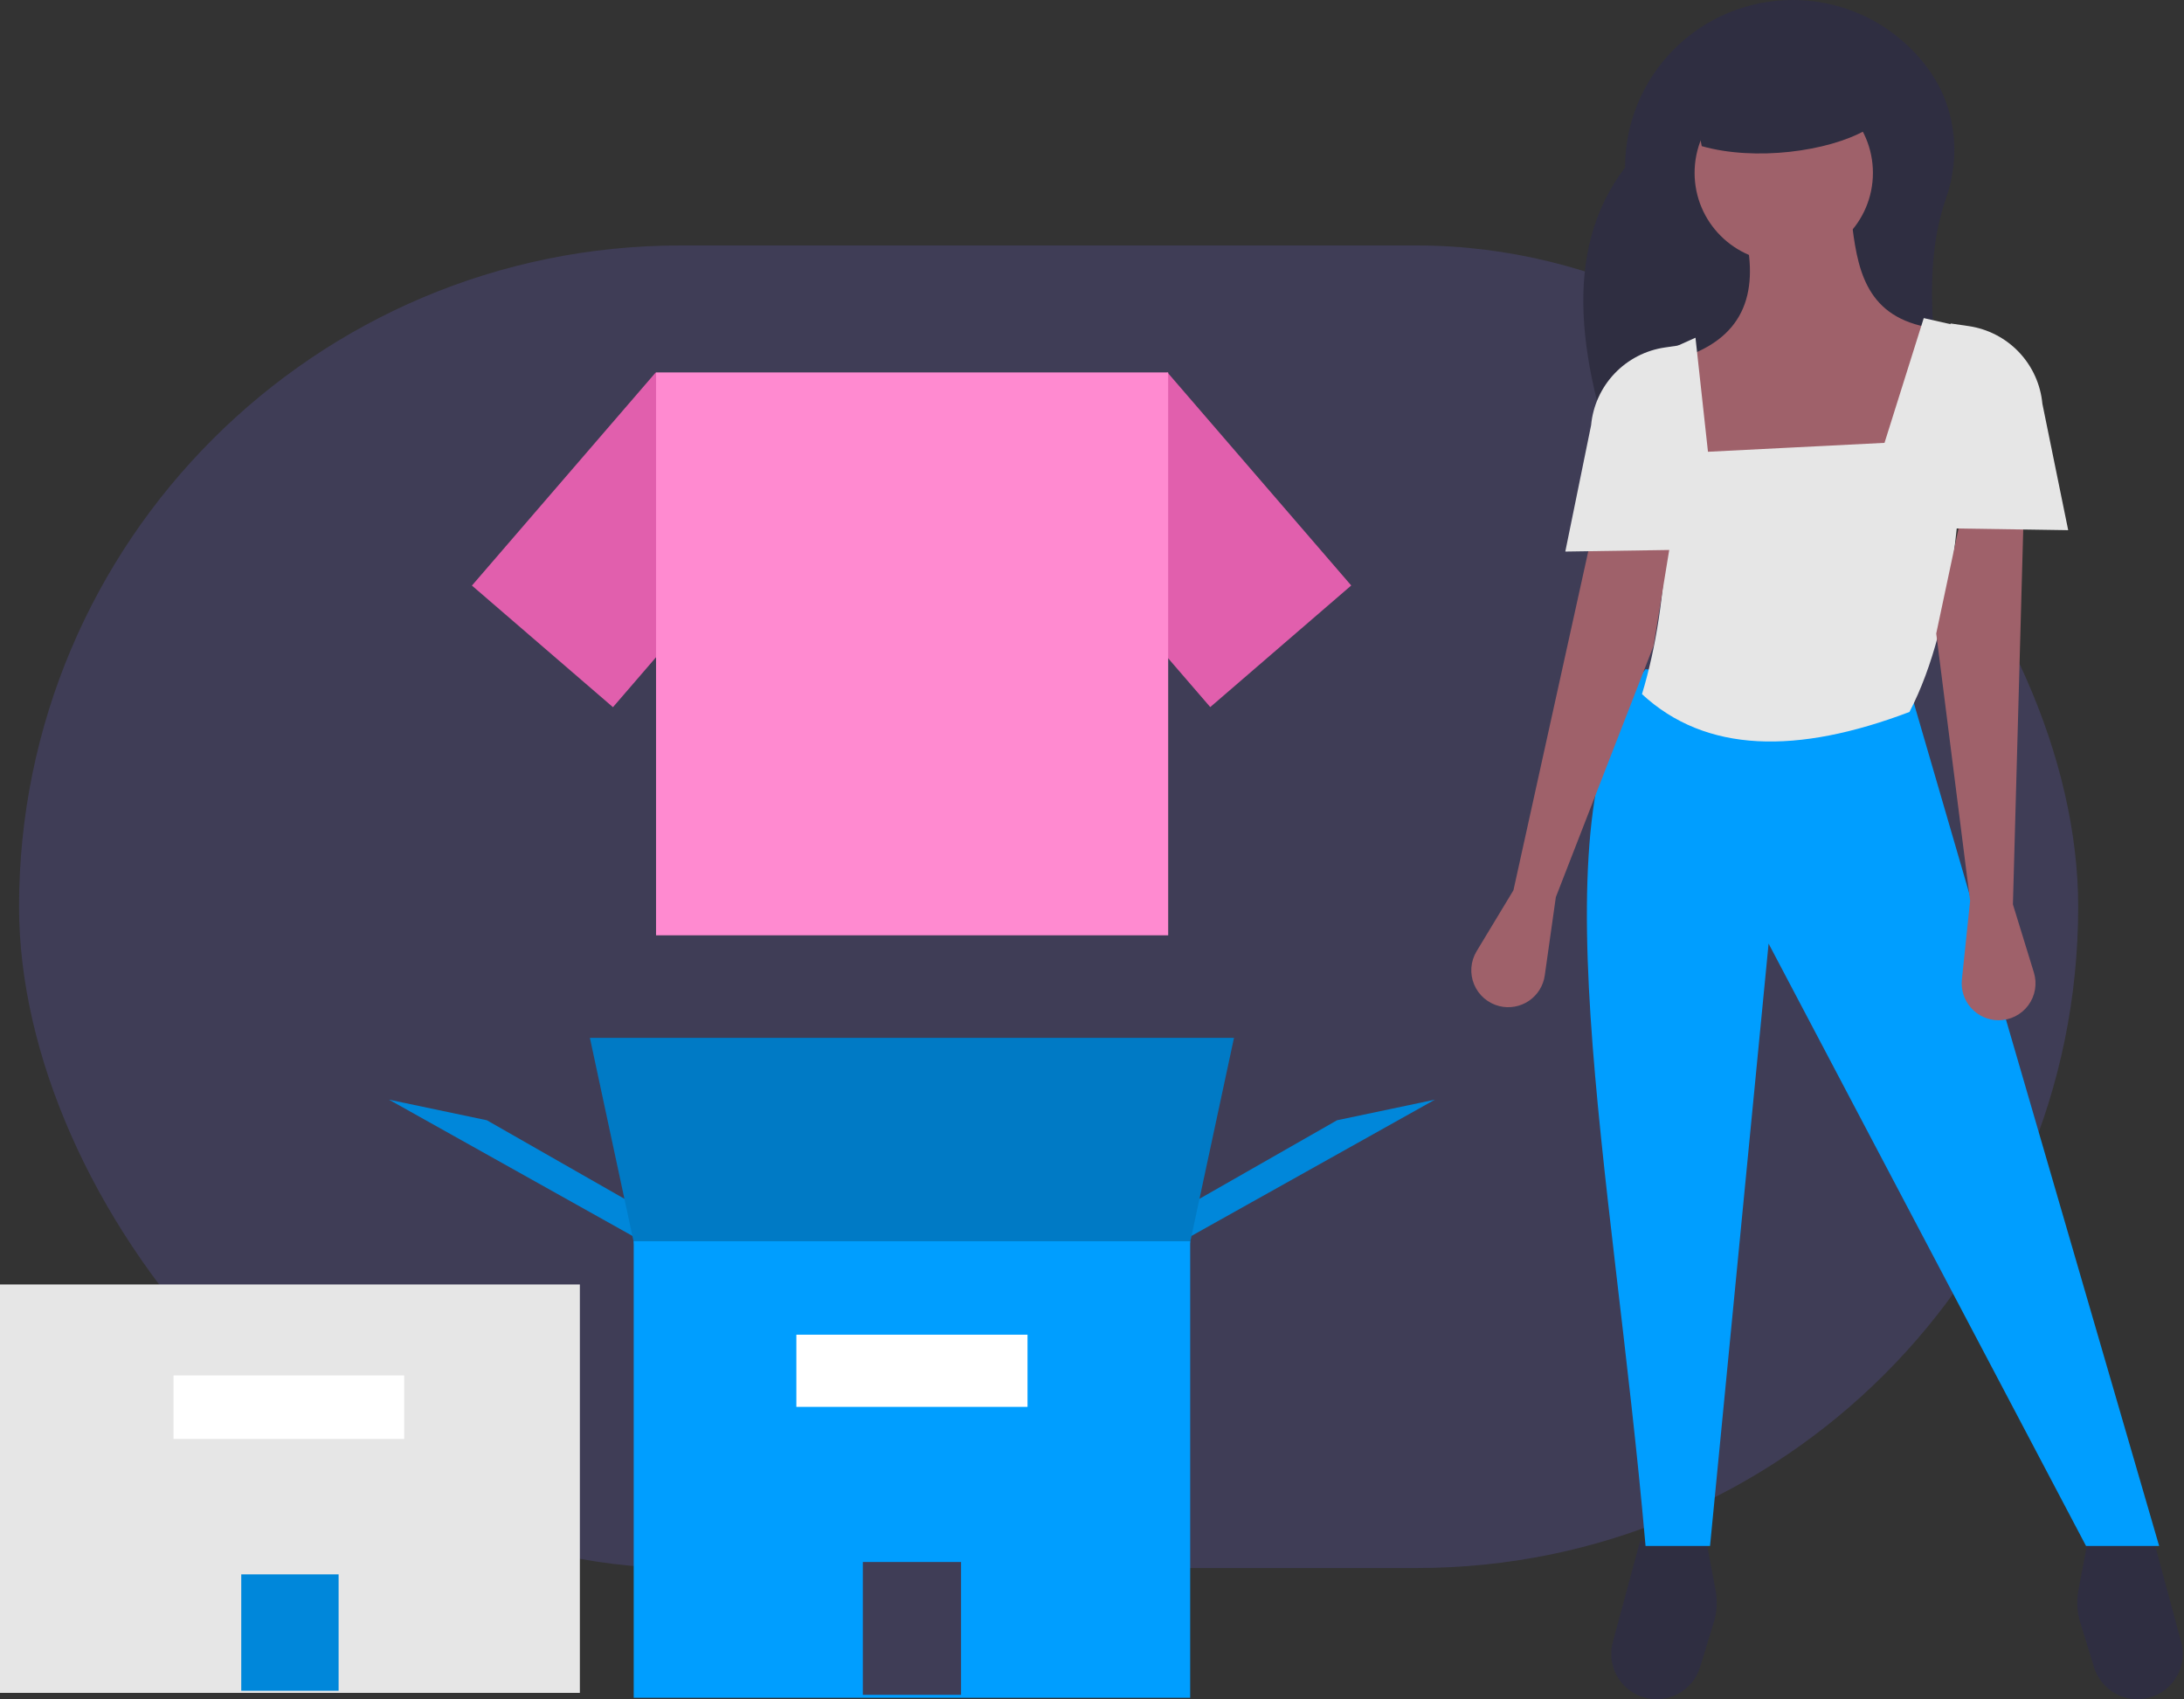<svg width="1032" height="803" viewBox="0 0 1032 803" fill="none" xmlns="http://www.w3.org/2000/svg">
<rect x="0" y="0" width="1032" height="803" fill="#333333" stroke="none"/>
<rect x="9" y="116" width="973" height="625" rx="312.5" fill="#3F3D56"/>
<path d="M926.299 231.594H767.878C746.436 173.586 737.123 119.65 767.878 79.163C767.878 68.767 769.927 58.473 773.907 48.869C777.888 39.264 783.723 30.537 791.078 23.186C798.433 15.835 807.166 10.004 816.776 6.026C826.386 2.048 836.686 2.17619e-05 847.088 2.17619e-05H847.088C859.73 -0.009 872.19 3.009 883.424 8.803C894.659 14.596 904.34 22.996 911.658 33.298C924.176 50.869 926.684 73.519 919.506 93.86C906.713 130.114 914.524 179.583 926.299 231.594Z" fill="#2F2E41"/>
<path d="M1009.97 803C1005.38 803 1000.92 801.531 997.231 798.809C993.543 796.087 990.825 792.255 989.477 787.876L982.95 766.677C981.44 761.771 981.15 756.572 982.104 751.529L986.55 728.048H1017.73L1030.67 775.996C1031.52 779.172 1031.64 782.503 1031 785.73C1030.36 788.956 1028.99 791.993 1026.99 794.604C1024.98 797.215 1022.41 799.331 1019.46 800.787C1016.51 802.243 1013.26 803 1009.97 803V803Z" fill="#2F2E41"/>
<path d="M782.801 803C787.386 803 791.85 801.531 795.538 798.809C799.226 796.087 801.943 792.255 803.291 787.876L809.818 766.677C811.328 761.771 811.619 756.572 810.664 751.529L806.219 728.048H775.04L762.103 775.996C761.246 779.172 761.132 782.503 761.77 785.73C762.408 788.956 763.781 791.993 765.783 794.604C767.784 797.215 770.361 799.331 773.312 800.787C776.263 802.243 779.51 803 782.801 803V803Z" fill="#2F2E41"/>
<path d="M1020.26 730.574H985.707L835.712 445.924L808.04 730.574H777.569C761.936 551.325 723.901 380.584 777.569 316.231L903.126 328.022L1020.26 730.574Z" fill="#009EFF"/>
<path d="M842.875 123.798C866.145 123.798 885.008 104.945 885.008 81.69C885.008 58.434 866.145 39.581 842.875 39.581C819.605 39.581 800.742 58.434 800.742 81.69C800.742 104.945 819.605 123.798 842.875 123.798Z" fill="#9F616A"/>
<path d="M902.283 243.806H808.747L792.736 169.695C823.799 160.524 831.204 139.194 824.758 110.744L875.318 107.375C878.183 130.293 883.426 151.661 915.765 155.379L902.283 243.806Z" fill="#9F616A"/>
<path d="M902.283 336.443C849.215 356.581 806.043 355.952 775.883 328.022C789.493 283.167 790.308 227.931 784.31 167.169L801.163 159.589L807.062 213.488L890.486 209.277L909.024 150.326L927.563 154.537C928.984 227.628 924.604 293.381 902.283 336.443Z" fill="#E6E6E6"/>
<path d="M951.158 427.396L961.066 459.579C961.868 462.186 962.048 464.945 961.589 467.634C961.13 470.323 960.047 472.867 958.425 475.061C956.803 477.256 954.689 479.039 952.252 480.268C949.815 481.497 947.124 482.137 944.395 482.137V482.137C941.951 482.137 939.535 481.624 937.303 480.631C935.07 479.638 933.071 478.187 931.436 476.373C929.8 474.559 928.564 472.422 927.808 470.099C927.052 467.777 926.793 465.322 927.047 462.894L930.934 425.712L914.923 299.388L926.72 243.805H956.213L951.158 427.396Z" fill="#9F616A"/>
<path d="M715.147 420.703L697.735 449.529C696.324 451.864 695.482 454.498 695.275 457.218C695.068 459.938 695.503 462.668 696.545 465.19C697.587 467.711 699.206 469.953 701.272 471.735C703.339 473.517 705.795 474.79 708.443 475.451C710.814 476.042 713.282 476.129 715.689 475.706C718.095 475.283 720.386 474.359 722.413 472.995C724.439 471.631 726.156 469.856 727.453 467.786C728.749 465.716 729.596 463.397 729.938 460.979L735.177 423.964L781.324 305.276L790.63 248.437L754.732 241.354L715.147 420.703Z" fill="#9F616A"/>
<path d="M977.28 250.543L921.664 249.701V152.852L930.227 154.1C939.316 155.425 947.695 159.765 954.017 166.424C960.338 173.083 964.236 181.673 965.083 190.813L977.28 250.543Z" fill="#E6E6E6"/>
<path d="M739.648 260.649L795.264 259.806V162.958L786.701 164.206C777.613 165.531 769.234 169.871 762.912 176.53C756.59 183.189 752.692 191.779 751.846 200.919L739.648 260.649Z" fill="#E6E6E6"/>
<path d="M881.637 61.478C863.74 71.598 829.344 76.228 804.112 69.057L795.686 25.265H879.109L881.637 61.478Z" fill="#2F2E41"/>
<path d="M274 607H0V800H274V607Z" fill="#E6E6E6"/>
<path d="M160 744H114V799H160V744Z" fill="#0087DA"/>
<path d="M556.304 587.799L563.608 568.333L631.779 529.401L678.038 519.669L556.304 587.799Z" fill="#0087DA"/>
<path d="M305.533 587.799L298.229 568.333L230.058 529.401L183.798 519.669L305.533 587.799Z" fill="#0087DA"/>
<path d="M561.174 592.664H300.663L278.751 490.47H583.086L561.174 592.664Z" fill="#0087DA"/>
<path opacity="0.1" d="M561.174 592.664H300.663L278.751 490.47H583.086L561.174 592.664Z" fill="black"/>
<path d="M562.391 586.581H299.446V802.318H562.391V586.581Z" fill="#009EFF"/>
<path d="M454.129 738.155H407.708V800.921H454.129V738.155Z" fill="#3F3D56"/>
<path d="M485.53 630.734H376.306V664.846H485.53V630.734Z" fill="white"/>
<path d="M191 650H82V680H191V650Z" fill="white"/>
<rect x="309.855" y="176" width="88" height="133" transform="rotate(40.772 309.855 176)" fill="#E15FAD"/>
<rect width="88" height="133" transform="matrix(-0.757 0.653 0.653 0.757 551.644 176)" fill="#E15FAD"/>
<rect x="310" y="176" width="242" height="266" fill="#FF8AD0"/>
</svg>
